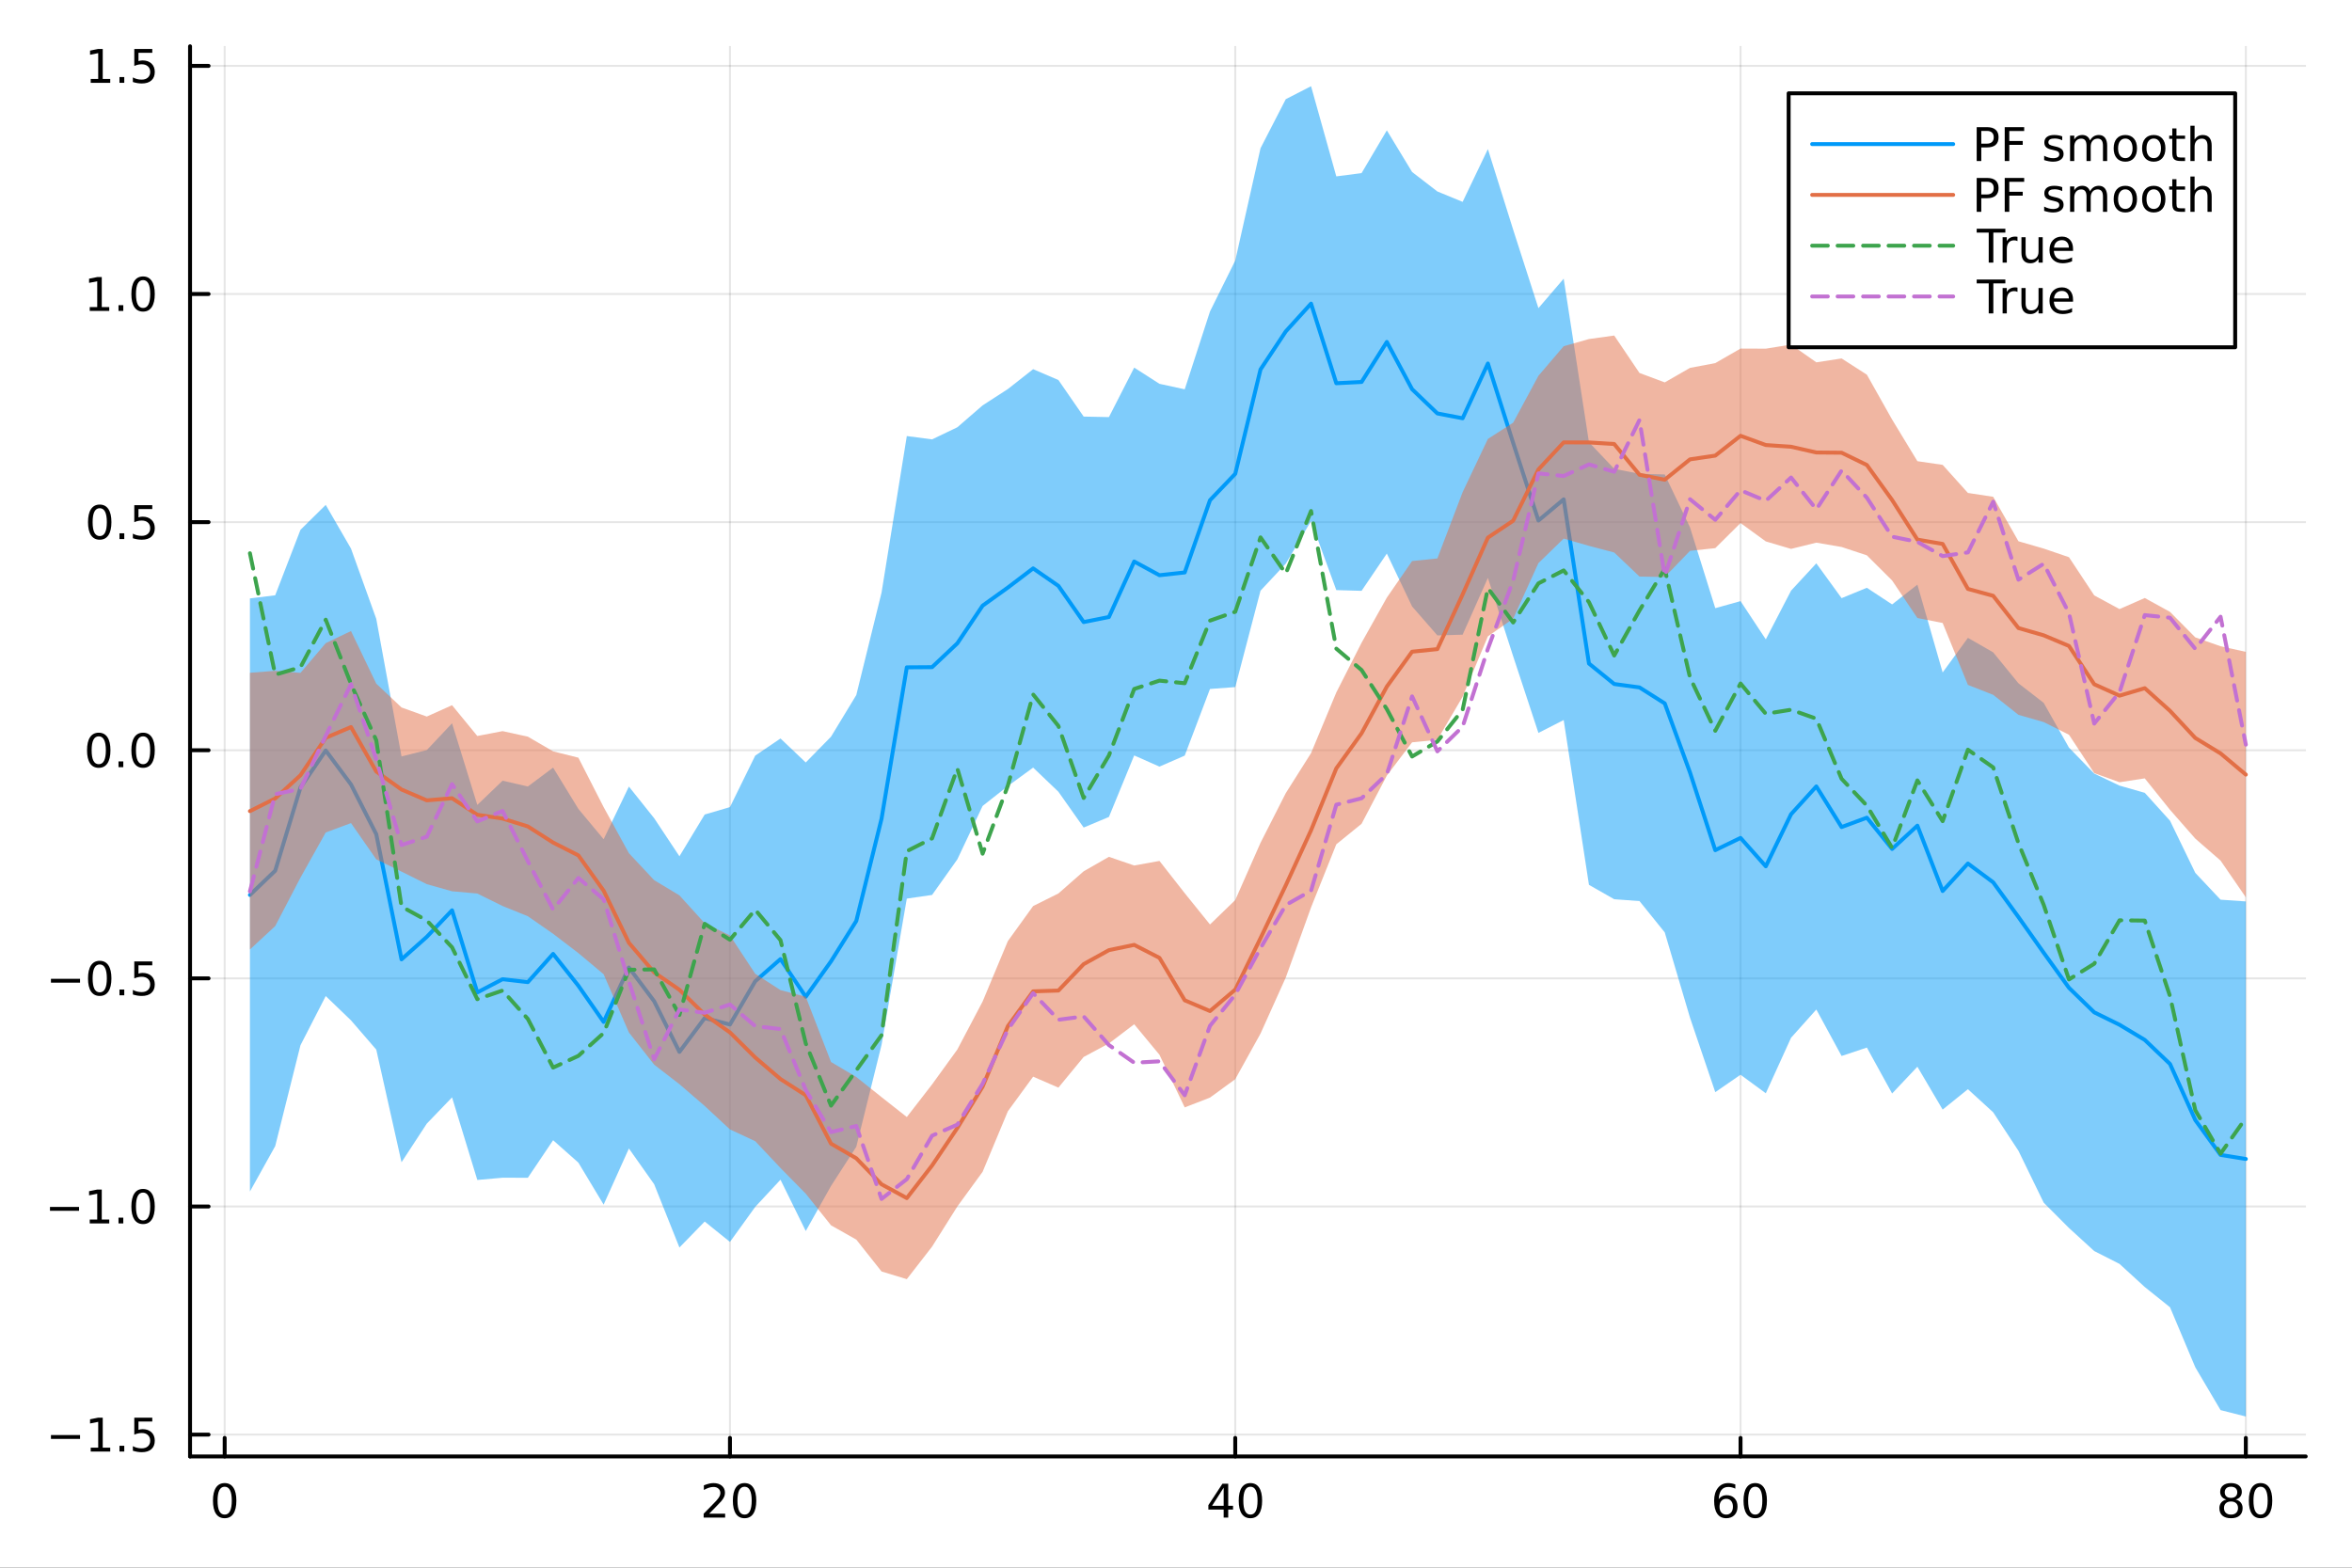 <?xml version="1.0" encoding="utf-8"?>
<svg xmlns="http://www.w3.org/2000/svg" xmlns:xlink="http://www.w3.org/1999/xlink" width="600" height="400" viewBox="0 0 2400 1600">
<rect x="0" y="0" width="2400" height="1600" fill="#333333" stroke="none"/>
<defs>
  <clipPath id="clip980">
    <rect x="0" y="0" width="2400" height="1600"/>
  </clipPath>
</defs>
<path clip-path="url(#clip980)" d="M0 1600 L2400 1600 L2400 0 L0 0  Z" fill="#ffffff" fill-rule="evenodd" fill-opacity="1"/>
<defs>
  <clipPath id="clip981">
    <rect x="480" y="0" width="1681" height="1600"/>
  </clipPath>
</defs>
<path clip-path="url(#clip980)" d="M193.936 1486.45 L2352.76 1486.45 L2352.76 47.244 L193.936 47.244  Z" fill="#ffffff" fill-rule="evenodd" fill-opacity="1"/>
<defs>
  <clipPath id="clip982">
    <rect x="193" y="47" width="2160" height="1440"/>
  </clipPath>
</defs>
<polyline clip-path="url(#clip982)" style="stroke:#000000; stroke-linecap:round; stroke-linejoin:round; stroke-width:2; stroke-opacity:0.1; fill:none" points="229.255,1486.45 229.255,47.244 "/>
<polyline clip-path="url(#clip982)" style="stroke:#000000; stroke-linecap:round; stroke-linejoin:round; stroke-width:2; stroke-opacity:0.1; fill:none" points="744.855,1486.45 744.855,47.244 "/>
<polyline clip-path="url(#clip982)" style="stroke:#000000; stroke-linecap:round; stroke-linejoin:round; stroke-width:2; stroke-opacity:0.1; fill:none" points="1260.46,1486.45 1260.46,47.244 "/>
<polyline clip-path="url(#clip982)" style="stroke:#000000; stroke-linecap:round; stroke-linejoin:round; stroke-width:2; stroke-opacity:0.1; fill:none" points="1776.06,1486.45 1776.06,47.244 "/>
<polyline clip-path="url(#clip982)" style="stroke:#000000; stroke-linecap:round; stroke-linejoin:round; stroke-width:2; stroke-opacity:0.1; fill:none" points="2291.66,1486.45 2291.66,47.244 "/>
<polyline clip-path="url(#clip982)" style="stroke:#000000; stroke-linecap:round; stroke-linejoin:round; stroke-width:2; stroke-opacity:0.1; fill:none" points="193.936,1464.18 2352.76,1464.18 "/>
<polyline clip-path="url(#clip982)" style="stroke:#000000; stroke-linecap:round; stroke-linejoin:round; stroke-width:2; stroke-opacity:0.1; fill:none" points="193.936,1231.35 2352.76,1231.35 "/>
<polyline clip-path="url(#clip982)" style="stroke:#000000; stroke-linecap:round; stroke-linejoin:round; stroke-width:2; stroke-opacity:0.1; fill:none" points="193.936,998.532 2352.76,998.532 "/>
<polyline clip-path="url(#clip982)" style="stroke:#000000; stroke-linecap:round; stroke-linejoin:round; stroke-width:2; stroke-opacity:0.1; fill:none" points="193.936,765.709 2352.76,765.709 "/>
<polyline clip-path="url(#clip982)" style="stroke:#000000; stroke-linecap:round; stroke-linejoin:round; stroke-width:2; stroke-opacity:0.1; fill:none" points="193.936,532.886 2352.76,532.886 "/>
<polyline clip-path="url(#clip982)" style="stroke:#000000; stroke-linecap:round; stroke-linejoin:round; stroke-width:2; stroke-opacity:0.1; fill:none" points="193.936,300.063 2352.76,300.063 "/>
<polyline clip-path="url(#clip982)" style="stroke:#000000; stroke-linecap:round; stroke-linejoin:round; stroke-width:2; stroke-opacity:0.1; fill:none" points="193.936,67.241 2352.76,67.241 "/>
<polyline clip-path="url(#clip980)" style="stroke:#000000; stroke-linecap:round; stroke-linejoin:round; stroke-width:4; stroke-opacity:1; fill:none" points="193.936,1486.45 2352.76,1486.45 "/>
<polyline clip-path="url(#clip980)" style="stroke:#000000; stroke-linecap:round; stroke-linejoin:round; stroke-width:4; stroke-opacity:1; fill:none" points="229.255,1486.45 229.255,1467.55 "/>
<polyline clip-path="url(#clip980)" style="stroke:#000000; stroke-linecap:round; stroke-linejoin:round; stroke-width:4; stroke-opacity:1; fill:none" points="744.855,1486.45 744.855,1467.55 "/>
<polyline clip-path="url(#clip980)" style="stroke:#000000; stroke-linecap:round; stroke-linejoin:round; stroke-width:4; stroke-opacity:1; fill:none" points="1260.46,1486.45 1260.46,1467.55 "/>
<polyline clip-path="url(#clip980)" style="stroke:#000000; stroke-linecap:round; stroke-linejoin:round; stroke-width:4; stroke-opacity:1; fill:none" points="1776.06,1486.45 1776.06,1467.55 "/>
<polyline clip-path="url(#clip980)" style="stroke:#000000; stroke-linecap:round; stroke-linejoin:round; stroke-width:4; stroke-opacity:1; fill:none" points="2291.66,1486.45 2291.66,1467.55 "/>
<path clip-path="url(#clip980)" d="M229.255 1517.37 Q225.644 1517.37 223.815 1520.93 Q222.009 1524.47 222.009 1531.6 Q222.009 1538.71 223.815 1542.27 Q225.644 1545.82 229.255 1545.82 Q232.889 1545.82 234.694 1542.27 Q236.523 1538.71 236.523 1531.6 Q236.523 1524.47 234.694 1520.93 Q232.889 1517.37 229.255 1517.37 M229.255 1513.66 Q235.065 1513.66 238.12 1518.27 Q241.199 1522.85 241.199 1531.6 Q241.199 1540.33 238.12 1544.94 Q235.065 1549.52 229.255 1549.52 Q223.444 1549.52 220.366 1544.94 Q217.31 1540.33 217.31 1531.6 Q217.31 1522.85 220.366 1518.27 Q223.444 1513.66 229.255 1513.66 Z" fill="#000000" fill-rule="nonzero" fill-opacity="1" /><path clip-path="url(#clip980)" d="M723.629 1544.91 L739.948 1544.91 L739.948 1548.85 L718.004 1548.85 L718.004 1544.91 Q720.666 1542.16 725.249 1537.53 Q729.855 1532.88 731.036 1531.53 Q733.281 1529.01 734.161 1527.27 Q735.064 1525.51 735.064 1523.82 Q735.064 1521.07 733.119 1519.33 Q731.198 1517.6 728.096 1517.6 Q725.897 1517.6 723.443 1518.36 Q721.013 1519.13 718.235 1520.68 L718.235 1515.95 Q721.059 1514.82 723.513 1514.24 Q725.967 1513.66 728.004 1513.66 Q733.374 1513.66 736.568 1516.35 Q739.763 1519.03 739.763 1523.52 Q739.763 1525.65 738.953 1527.57 Q738.166 1529.47 736.059 1532.07 Q735.48 1532.74 732.379 1535.95 Q729.277 1539.15 723.629 1544.91 Z" fill="#000000" fill-rule="nonzero" fill-opacity="1" /><path clip-path="url(#clip980)" d="M759.763 1517.37 Q756.152 1517.37 754.323 1520.93 Q752.517 1524.47 752.517 1531.6 Q752.517 1538.71 754.323 1542.27 Q756.152 1545.82 759.763 1545.82 Q763.397 1545.82 765.202 1542.27 Q767.031 1538.71 767.031 1531.6 Q767.031 1524.47 765.202 1520.93 Q763.397 1517.37 759.763 1517.37 M759.763 1513.66 Q765.573 1513.66 768.628 1518.27 Q771.707 1522.85 771.707 1531.6 Q771.707 1540.33 768.628 1544.94 Q765.573 1549.52 759.763 1549.52 Q753.952 1549.52 750.874 1544.94 Q747.818 1540.33 747.818 1531.6 Q747.818 1522.85 750.874 1518.27 Q753.952 1513.66 759.763 1513.66 Z" fill="#000000" fill-rule="nonzero" fill-opacity="1" /><path clip-path="url(#clip980)" d="M1248.63 1518.36 L1236.82 1536.81 L1248.63 1536.81 L1248.63 1518.36 M1247.4 1514.29 L1253.28 1514.29 L1253.28 1536.81 L1258.21 1536.81 L1258.21 1540.7 L1253.28 1540.7 L1253.28 1548.85 L1248.63 1548.85 L1248.63 1540.7 L1233.03 1540.7 L1233.03 1536.19 L1247.4 1514.29 Z" fill="#000000" fill-rule="nonzero" fill-opacity="1" /><path clip-path="url(#clip980)" d="M1275.94 1517.37 Q1272.33 1517.37 1270.5 1520.93 Q1268.7 1524.47 1268.7 1531.6 Q1268.7 1538.71 1270.5 1542.27 Q1272.33 1545.82 1275.94 1545.82 Q1279.58 1545.82 1281.38 1542.27 Q1283.21 1538.71 1283.21 1531.6 Q1283.21 1524.47 1281.38 1520.93 Q1279.58 1517.37 1275.94 1517.37 M1275.94 1513.66 Q1281.75 1513.66 1284.81 1518.27 Q1287.89 1522.85 1287.89 1531.6 Q1287.89 1540.33 1284.81 1544.94 Q1281.75 1549.52 1275.94 1549.52 Q1270.13 1549.52 1267.05 1544.94 Q1264 1540.33 1264 1531.6 Q1264 1522.85 1267.05 1518.27 Q1270.13 1513.66 1275.94 1513.66 Z" fill="#000000" fill-rule="nonzero" fill-opacity="1" /><path clip-path="url(#clip980)" d="M1761.46 1529.7 Q1758.31 1529.7 1756.46 1531.86 Q1754.63 1534.01 1754.63 1537.76 Q1754.63 1541.49 1756.46 1543.66 Q1758.31 1545.82 1761.46 1545.82 Q1764.61 1545.82 1766.44 1543.66 Q1768.29 1541.49 1768.29 1537.76 Q1768.29 1534.01 1766.44 1531.86 Q1764.61 1529.7 1761.46 1529.7 M1770.74 1515.05 L1770.74 1519.31 Q1768.98 1518.48 1767.18 1518.04 Q1765.4 1517.6 1763.64 1517.6 Q1759.01 1517.6 1756.55 1520.72 Q1754.12 1523.85 1753.78 1530.17 Q1755.14 1528.15 1757.2 1527.09 Q1759.26 1526 1761.74 1526 Q1766.95 1526 1769.96 1529.17 Q1772.99 1532.32 1772.99 1537.76 Q1772.99 1543.08 1769.84 1546.3 Q1766.69 1549.52 1761.46 1549.52 Q1755.47 1549.52 1752.3 1544.94 Q1749.12 1540.33 1749.12 1531.6 Q1749.12 1523.41 1753.01 1518.55 Q1756.9 1513.66 1763.45 1513.66 Q1765.21 1513.66 1766.99 1514.01 Q1768.8 1514.36 1770.74 1515.05 Z" fill="#000000" fill-rule="nonzero" fill-opacity="1" /><path clip-path="url(#clip980)" d="M1791.04 1517.37 Q1787.43 1517.37 1785.61 1520.93 Q1783.8 1524.47 1783.8 1531.6 Q1783.8 1538.71 1785.61 1542.27 Q1787.43 1545.82 1791.04 1545.82 Q1794.68 1545.82 1796.48 1542.27 Q1798.31 1538.71 1798.31 1531.6 Q1798.31 1524.47 1796.48 1520.93 Q1794.68 1517.37 1791.04 1517.37 M1791.04 1513.66 Q1796.86 1513.66 1799.91 1518.27 Q1802.99 1522.85 1802.99 1531.6 Q1802.99 1540.33 1799.91 1544.94 Q1796.86 1549.52 1791.04 1549.52 Q1785.23 1549.52 1782.16 1544.94 Q1779.1 1540.33 1779.1 1531.6 Q1779.1 1522.85 1782.16 1518.27 Q1785.23 1513.66 1791.04 1513.66 Z" fill="#000000" fill-rule="nonzero" fill-opacity="1" /><path clip-path="url(#clip980)" d="M2276.53 1532.44 Q2273.2 1532.44 2271.28 1534.22 Q2269.38 1536 2269.38 1539.13 Q2269.38 1542.25 2271.28 1544.03 Q2273.2 1545.82 2276.53 1545.82 Q2279.86 1545.82 2281.78 1544.03 Q2283.71 1542.23 2283.71 1539.13 Q2283.71 1536 2281.78 1534.22 Q2279.89 1532.44 2276.53 1532.44 M2271.85 1530.45 Q2268.84 1529.7 2267.16 1527.64 Q2265.49 1525.58 2265.49 1522.62 Q2265.49 1518.48 2268.43 1516.07 Q2271.39 1513.66 2276.53 1513.66 Q2281.69 1513.66 2284.63 1516.07 Q2287.57 1518.48 2287.57 1522.62 Q2287.57 1525.58 2285.88 1527.64 Q2284.22 1529.7 2281.23 1530.45 Q2284.61 1531.23 2286.48 1533.52 Q2288.38 1535.82 2288.38 1539.13 Q2288.38 1544.15 2285.3 1546.83 Q2282.25 1549.52 2276.53 1549.52 Q2270.81 1549.52 2267.73 1546.83 Q2264.68 1544.15 2264.68 1539.13 Q2264.68 1535.82 2266.58 1533.52 Q2268.47 1531.23 2271.85 1530.45 M2270.14 1523.06 Q2270.14 1525.75 2271.81 1527.25 Q2273.5 1528.76 2276.53 1528.76 Q2279.54 1528.76 2281.23 1527.25 Q2282.94 1525.75 2282.94 1523.06 Q2282.94 1520.38 2281.23 1518.87 Q2279.54 1517.37 2276.53 1517.37 Q2273.5 1517.37 2271.81 1518.87 Q2270.14 1520.38 2270.14 1523.06 Z" fill="#000000" fill-rule="nonzero" fill-opacity="1" /><path clip-path="url(#clip980)" d="M2306.69 1517.37 Q2303.08 1517.37 2301.25 1520.93 Q2299.45 1524.47 2299.45 1531.6 Q2299.45 1538.71 2301.25 1542.27 Q2303.08 1545.82 2306.69 1545.82 Q2310.33 1545.82 2312.13 1542.27 Q2313.96 1538.71 2313.96 1531.6 Q2313.96 1524.47 2312.13 1520.93 Q2310.33 1517.37 2306.69 1517.37 M2306.69 1513.66 Q2312.5 1513.66 2315.56 1518.27 Q2318.64 1522.85 2318.64 1531.6 Q2318.64 1540.33 2315.56 1544.94 Q2312.5 1549.52 2306.69 1549.52 Q2300.88 1549.52 2297.8 1544.94 Q2294.75 1540.33 2294.75 1531.6 Q2294.75 1522.85 2297.8 1518.27 Q2300.88 1513.66 2306.69 1513.66 Z" fill="#000000" fill-rule="nonzero" fill-opacity="1" /><polyline clip-path="url(#clip980)" style="stroke:#000000; stroke-linecap:round; stroke-linejoin:round; stroke-width:4; stroke-opacity:1; fill:none" points="193.936,1486.45 193.936,47.244 "/>
<polyline clip-path="url(#clip980)" style="stroke:#000000; stroke-linecap:round; stroke-linejoin:round; stroke-width:4; stroke-opacity:1; fill:none" points="193.936,1464.18 212.834,1464.18 "/>
<polyline clip-path="url(#clip980)" style="stroke:#000000; stroke-linecap:round; stroke-linejoin:round; stroke-width:4; stroke-opacity:1; fill:none" points="193.936,1231.35 212.834,1231.35 "/>
<polyline clip-path="url(#clip980)" style="stroke:#000000; stroke-linecap:round; stroke-linejoin:round; stroke-width:4; stroke-opacity:1; fill:none" points="193.936,998.532 212.834,998.532 "/>
<polyline clip-path="url(#clip980)" style="stroke:#000000; stroke-linecap:round; stroke-linejoin:round; stroke-width:4; stroke-opacity:1; fill:none" points="193.936,765.709 212.834,765.709 "/>
<polyline clip-path="url(#clip980)" style="stroke:#000000; stroke-linecap:round; stroke-linejoin:round; stroke-width:4; stroke-opacity:1; fill:none" points="193.936,532.886 212.834,532.886 "/>
<polyline clip-path="url(#clip980)" style="stroke:#000000; stroke-linecap:round; stroke-linejoin:round; stroke-width:4; stroke-opacity:1; fill:none" points="193.936,300.063 212.834,300.063 "/>
<polyline clip-path="url(#clip980)" style="stroke:#000000; stroke-linecap:round; stroke-linejoin:round; stroke-width:4; stroke-opacity:1; fill:none" points="193.936,67.241 212.834,67.241 "/>
<path clip-path="url(#clip980)" d="M51.987 1464.63 L81.663 1464.63 L81.663 1468.56 L51.987 1468.56 L51.987 1464.63 Z" fill="#000000" fill-rule="nonzero" fill-opacity="1" /><path clip-path="url(#clip980)" d="M92.566 1477.52 L100.205 1477.52 L100.205 1451.16 L91.895 1452.82 L91.895 1448.56 L100.159 1446.9 L104.834 1446.9 L104.834 1477.52 L112.473 1477.52 L112.473 1481.46 L92.566 1481.46 L92.566 1477.52 Z" fill="#000000" fill-rule="nonzero" fill-opacity="1" /><path clip-path="url(#clip980)" d="M121.918 1475.58 L126.802 1475.58 L126.802 1481.46 L121.918 1481.46 L121.918 1475.58 Z" fill="#000000" fill-rule="nonzero" fill-opacity="1" /><path clip-path="url(#clip980)" d="M137.033 1446.9 L155.39 1446.9 L155.39 1450.83 L141.316 1450.83 L141.316 1459.3 Q142.334 1458.96 143.353 1458.8 Q144.371 1458.61 145.39 1458.61 Q151.177 1458.61 154.556 1461.78 Q157.936 1464.95 157.936 1470.37 Q157.936 1475.95 154.464 1479.05 Q150.992 1482.13 144.672 1482.13 Q142.496 1482.13 140.228 1481.76 Q137.982 1481.39 135.575 1480.65 L135.575 1475.95 Q137.658 1477.08 139.881 1477.64 Q142.103 1478.19 144.58 1478.19 Q148.584 1478.19 150.922 1476.09 Q153.26 1473.98 153.26 1470.37 Q153.26 1466.76 150.922 1464.65 Q148.584 1462.55 144.58 1462.55 Q142.705 1462.55 140.83 1462.96 Q138.978 1463.38 137.033 1464.26 L137.033 1446.9 Z" fill="#000000" fill-rule="nonzero" fill-opacity="1" /><path clip-path="url(#clip980)" d="M50.992 1231.81 L80.668 1231.81 L80.668 1235.74 L50.992 1235.74 L50.992 1231.81 Z" fill="#000000" fill-rule="nonzero" fill-opacity="1" /><path clip-path="url(#clip980)" d="M91.571 1244.7 L99.21 1244.7 L99.21 1218.33 L90.899 1220 L90.899 1215.74 L99.163 1214.07 L103.839 1214.07 L103.839 1244.7 L111.478 1244.7 L111.478 1248.63 L91.571 1248.63 L91.571 1244.7 Z" fill="#000000" fill-rule="nonzero" fill-opacity="1" /><path clip-path="url(#clip980)" d="M120.922 1242.75 L125.807 1242.75 L125.807 1248.63 L120.922 1248.63 L120.922 1242.75 Z" fill="#000000" fill-rule="nonzero" fill-opacity="1" /><path clip-path="url(#clip980)" d="M145.992 1217.15 Q142.381 1217.15 140.552 1220.72 Q138.746 1224.26 138.746 1231.39 Q138.746 1238.5 140.552 1242.06 Q142.381 1245.6 145.992 1245.6 Q149.626 1245.6 151.431 1242.06 Q153.26 1238.5 153.26 1231.39 Q153.26 1224.26 151.431 1220.72 Q149.626 1217.15 145.992 1217.15 M145.992 1213.45 Q151.802 1213.45 154.857 1218.06 Q157.936 1222.64 157.936 1231.39 Q157.936 1240.12 154.857 1244.72 Q151.802 1249.31 145.992 1249.31 Q140.181 1249.31 137.103 1244.72 Q134.047 1240.12 134.047 1231.39 Q134.047 1222.64 137.103 1218.06 Q140.181 1213.45 145.992 1213.45 Z" fill="#000000" fill-rule="nonzero" fill-opacity="1" /><path clip-path="url(#clip980)" d="M51.987 998.983 L81.663 998.983 L81.663 1002.92 L51.987 1002.92 L51.987 998.983 Z" fill="#000000" fill-rule="nonzero" fill-opacity="1" /><path clip-path="url(#clip980)" d="M101.756 984.33 Q98.145 984.33 96.316 987.895 Q94.51 991.437 94.51 998.566 Q94.51 1005.67 96.316 1009.24 Q98.145 1012.78 101.756 1012.78 Q105.39 1012.78 107.196 1009.24 Q109.024 1005.67 109.024 998.566 Q109.024 991.437 107.196 987.895 Q105.39 984.33 101.756 984.33 M101.756 980.627 Q107.566 980.627 110.621 985.233 Q113.7 989.817 113.7 998.566 Q113.7 1007.29 110.621 1011.9 Q107.566 1016.48 101.756 1016.48 Q95.946 1016.48 92.867 1011.9 Q89.811 1007.29 89.811 998.566 Q89.811 989.817 92.867 985.233 Q95.946 980.627 101.756 980.627 Z" fill="#000000" fill-rule="nonzero" fill-opacity="1" /><path clip-path="url(#clip980)" d="M121.918 1009.93 L126.802 1009.93 L126.802 1015.81 L121.918 1015.81 L121.918 1009.93 Z" fill="#000000" fill-rule="nonzero" fill-opacity="1" /><path clip-path="url(#clip980)" d="M137.033 981.252 L155.39 981.252 L155.39 985.187 L141.316 985.187 L141.316 993.659 Q142.334 993.312 143.353 993.15 Q144.371 992.965 145.39 992.965 Q151.177 992.965 154.556 996.136 Q157.936 999.307 157.936 1004.72 Q157.936 1010.3 154.464 1013.4 Q150.992 1016.48 144.672 1016.48 Q142.496 1016.48 140.228 1016.11 Q137.982 1015.74 135.575 1015 L135.575 1010.3 Q137.658 1011.44 139.881 1011.99 Q142.103 1012.55 144.58 1012.55 Q148.584 1012.55 150.922 1010.44 Q153.26 1008.33 153.26 1004.72 Q153.26 1001.11 150.922 999.006 Q148.584 996.9 144.58 996.9 Q142.705 996.9 140.83 997.316 Q138.978 997.733 137.033 998.613 L137.033 981.252 Z" fill="#000000" fill-rule="nonzero" fill-opacity="1" /><path clip-path="url(#clip980)" d="M100.76 751.508 Q97.149 751.508 95.321 755.072 Q93.515 758.614 93.515 765.744 Q93.515 772.85 95.321 776.415 Q97.149 779.957 100.76 779.957 Q104.395 779.957 106.2 776.415 Q108.029 772.85 108.029 765.744 Q108.029 758.614 106.2 755.072 Q104.395 751.508 100.76 751.508 M100.76 747.804 Q106.571 747.804 109.626 752.41 Q112.705 756.994 112.705 765.744 Q112.705 774.471 109.626 779.077 Q106.571 783.66 100.76 783.66 Q94.95 783.66 91.871 779.077 Q88.816 774.471 88.816 765.744 Q88.816 756.994 91.871 752.41 Q94.95 747.804 100.76 747.804 Z" fill="#000000" fill-rule="nonzero" fill-opacity="1" /><path clip-path="url(#clip980)" d="M120.922 777.109 L125.807 777.109 L125.807 782.989 L120.922 782.989 L120.922 777.109 Z" fill="#000000" fill-rule="nonzero" fill-opacity="1" /><path clip-path="url(#clip980)" d="M145.992 751.508 Q142.381 751.508 140.552 755.072 Q138.746 758.614 138.746 765.744 Q138.746 772.85 140.552 776.415 Q142.381 779.957 145.992 779.957 Q149.626 779.957 151.431 776.415 Q153.26 772.85 153.26 765.744 Q153.26 758.614 151.431 755.072 Q149.626 751.508 145.992 751.508 M145.992 747.804 Q151.802 747.804 154.857 752.41 Q157.936 756.994 157.936 765.744 Q157.936 774.471 154.857 779.077 Q151.802 783.66 145.992 783.66 Q140.181 783.66 137.103 779.077 Q134.047 774.471 134.047 765.744 Q134.047 756.994 137.103 752.41 Q140.181 747.804 145.992 747.804 Z" fill="#000000" fill-rule="nonzero" fill-opacity="1" /><path clip-path="url(#clip980)" d="M101.756 518.685 Q98.145 518.685 96.316 522.25 Q94.51 525.791 94.51 532.921 Q94.51 540.027 96.316 543.592 Q98.145 547.134 101.756 547.134 Q105.39 547.134 107.196 543.592 Q109.024 540.027 109.024 532.921 Q109.024 525.791 107.196 522.25 Q105.39 518.685 101.756 518.685 M101.756 514.981 Q107.566 514.981 110.621 519.588 Q113.7 524.171 113.7 532.921 Q113.7 541.648 110.621 546.254 Q107.566 550.838 101.756 550.838 Q95.946 550.838 92.867 546.254 Q89.811 541.648 89.811 532.921 Q89.811 524.171 92.867 519.588 Q95.946 514.981 101.756 514.981 Z" fill="#000000" fill-rule="nonzero" fill-opacity="1" /><path clip-path="url(#clip980)" d="M121.918 544.287 L126.802 544.287 L126.802 550.166 L121.918 550.166 L121.918 544.287 Z" fill="#000000" fill-rule="nonzero" fill-opacity="1" /><path clip-path="url(#clip980)" d="M137.033 515.606 L155.39 515.606 L155.39 519.541 L141.316 519.541 L141.316 528.014 Q142.334 527.666 143.353 527.504 Q144.371 527.319 145.39 527.319 Q151.177 527.319 154.556 530.49 Q157.936 533.662 157.936 539.078 Q157.936 544.657 154.464 547.759 Q150.992 550.838 144.672 550.838 Q142.496 550.838 140.228 550.467 Q137.982 550.097 135.575 549.356 L135.575 544.657 Q137.658 545.791 139.881 546.347 Q142.103 546.902 144.58 546.902 Q148.584 546.902 150.922 544.796 Q153.26 542.689 153.26 539.078 Q153.26 535.467 150.922 533.361 Q148.584 531.254 144.58 531.254 Q142.705 531.254 140.83 531.671 Q138.978 532.088 137.033 532.967 L137.033 515.606 Z" fill="#000000" fill-rule="nonzero" fill-opacity="1" /><path clip-path="url(#clip980)" d="M91.571 313.408 L99.21 313.408 L99.21 287.043 L90.899 288.709 L90.899 284.45 L99.163 282.783 L103.839 282.783 L103.839 313.408 L111.478 313.408 L111.478 317.343 L91.571 317.343 L91.571 313.408 Z" fill="#000000" fill-rule="nonzero" fill-opacity="1" /><path clip-path="url(#clip980)" d="M120.922 311.464 L125.807 311.464 L125.807 317.343 L120.922 317.343 L120.922 311.464 Z" fill="#000000" fill-rule="nonzero" fill-opacity="1" /><path clip-path="url(#clip980)" d="M145.992 285.862 Q142.381 285.862 140.552 289.427 Q138.746 292.969 138.746 300.098 Q138.746 307.205 140.552 310.769 Q142.381 314.311 145.992 314.311 Q149.626 314.311 151.431 310.769 Q153.26 307.205 153.26 300.098 Q153.26 292.969 151.431 289.427 Q149.626 285.862 145.992 285.862 M145.992 282.159 Q151.802 282.159 154.857 286.765 Q157.936 291.348 157.936 300.098 Q157.936 308.825 154.857 313.431 Q151.802 318.015 145.992 318.015 Q140.181 318.015 137.103 313.431 Q134.047 308.825 134.047 300.098 Q134.047 291.348 137.103 286.765 Q140.181 282.159 145.992 282.159 Z" fill="#000000" fill-rule="nonzero" fill-opacity="1" /><path clip-path="url(#clip980)" d="M92.566 80.586 L100.205 80.586 L100.205 54.22 L91.895 55.887 L91.895 51.627 L100.159 49.961 L104.834 49.961 L104.834 80.586 L112.473 80.586 L112.473 84.521 L92.566 84.521 L92.566 80.586 Z" fill="#000000" fill-rule="nonzero" fill-opacity="1" /><path clip-path="url(#clip980)" d="M121.918 78.641 L126.802 78.641 L126.802 84.521 L121.918 84.521 L121.918 78.641 Z" fill="#000000" fill-rule="nonzero" fill-opacity="1" /><path clip-path="url(#clip980)" d="M137.033 49.961 L155.39 49.961 L155.39 53.896 L141.316 53.896 L141.316 62.368 Q142.334 62.021 143.353 61.859 Q144.371 61.674 145.39 61.674 Q151.177 61.674 154.556 64.845 Q157.936 68.016 157.936 73.433 Q157.936 79.011 154.464 82.113 Q150.992 85.192 144.672 85.192 Q142.496 85.192 140.228 84.822 Q137.982 84.451 135.575 83.711 L135.575 79.011 Q137.658 80.146 139.881 80.701 Q142.103 81.257 144.58 81.257 Q148.584 81.257 150.922 79.15 Q153.26 77.044 153.26 73.433 Q153.26 69.822 150.922 67.715 Q148.584 65.609 144.58 65.609 Q142.705 65.609 140.83 66.025 Q138.978 66.442 137.033 67.322 L137.033 49.961 Z" fill="#000000" fill-rule="nonzero" fill-opacity="1" /><path clip-path="url(#clip982)" d="M255.035 1216.07 L280.815 1169.75 L306.595 1066.8 L332.375 1016.59 L358.155 1041.39 L383.935 1071.22 L409.715 1186.22 L435.495 1146.79 L461.275 1119.98 L487.055 1204.28 L512.835 1201.99 L538.615 1202.04 L564.395 1163.71 L590.175 1186.59 L615.955 1229.46 L641.735 1172.16 L667.515 1208.65 L693.295 1273.21 L719.075 1246.71 L744.855 1267.52 L770.635 1231.76 L796.415 1204.04 L822.195 1256.4 L847.975 1210.44 L873.755 1170.48 L899.535 1066.42 L925.316 917.123 L951.096 913.38 L976.876 877.081 L1002.66 822.57 L1028.44 802.257 L1054.22 783.417 L1080 808.061 L1105.78 844.601 L1131.56 833.779 L1157.34 770.998 L1183.12 782.422 L1208.9 771.18 L1234.68 703.168 L1260.46 701.245 L1286.24 602.874 L1312.02 575.266 L1337.8 531.765 L1363.58 602.264 L1389.36 603.008 L1415.14 564.97 L1440.92 618.965 L1466.7 648.508 L1492.48 647.767 L1518.26 589.823 L1544.04 669.783 L1569.82 748.023 L1595.6 734.872 L1621.38 903.089 L1647.16 917.764 L1672.94 919.651 L1698.72 951.599 L1724.5 1038.66 L1750.28 1114.66 L1776.06 1096.88 L1801.84 1115.81 L1827.62 1059.14 L1853.4 1030.32 L1879.18 1077.74 L1904.96 1069.15 L1930.74 1116.03 L1956.52 1088.7 L1982.3 1132.45 L2008.08 1111.65 L2033.86 1135.24 L2059.64 1174.5 L2085.42 1227.46 L2111.2 1253.3 L2136.98 1276.85 L2162.76 1289.94 L2188.54 1313.54 L2214.32 1334.22 L2240.1 1395.46 L2265.88 1439.17 L2291.66 1445.72 L2291.66 920.013 L2265.88 918.227 L2240.1 890.855 L2214.32 837.652 L2188.54 809.169 L2162.76 801.799 L2136.98 789.546 L2111.2 763.04 L2085.42 717.364 L2059.64 697.373 L2033.86 665.781 L2008.08 650.996 L1982.3 686.319 L1956.52 596.659 L1930.74 616.879 L1904.96 599.904 L1879.18 610.481 L1853.4 574.953 L1827.62 602.82 L1801.84 652.533 L1776.06 613.508 L1750.28 620.715 L1724.5 538.24 L1698.72 484.215 L1672.94 483.558 L1647.16 478.466 L1621.38 451.311 L1595.6 284.433 L1569.82 314.495 L1544.04 234.395 L1518.26 152.158 L1492.48 206.016 L1466.7 195.413 L1440.92 175.543 L1415.14 133.043 L1389.36 176.677 L1363.58 180.015 L1337.8 87.976 L1312.02 101.22 L1286.24 151.298 L1260.46 265.932 L1234.68 317.91 L1208.9 397.336 L1183.12 391.726 L1157.34 375.189 L1131.56 425.698 L1105.78 425.169 L1080 387.852 L1054.22 376.786 L1028.44 397.058 L1002.66 413.735 L976.876 436.08 L951.096 448.438 L925.316 445.051 L899.535 604.833 L873.755 709.394 L847.975 751.874 L822.195 778.194 L796.415 753.693 L770.635 771.195 L744.855 823.744 L719.075 831.308 L693.295 873.929 L667.515 835.082 L641.735 802.787 L615.955 856.501 L590.175 825.542 L564.395 783.411 L538.615 802.701 L512.835 796.778 L487.055 821.502 L461.275 738.189 L435.495 765.55 L409.715 772.035 L383.935 631.58 L358.155 559.881 L332.375 515.305 L306.595 540.756 L280.815 607.565 L255.035 610.748  Z" fill="#009af9" fill-rule="evenodd" fill-opacity="0.5"/>
<polyline clip-path="url(#clip982)" style="stroke:#009af9; stroke-linecap:round; stroke-linejoin:round; stroke-width:4; stroke-opacity:1; fill:none" points="255.035,913.409 280.815,888.657 306.595,803.78 332.375,765.949 358.155,800.634 383.935,851.398 409.715,979.127 435.495,956.172 461.275,929.086 487.055,1012.89 512.835,999.385 538.615,1002.37 564.395,973.56 590.175,1006.06 615.955,1042.98 641.735,987.475 667.515,1021.87 693.295,1073.57 719.075,1039.01 744.855,1045.63 770.635,1001.48 796.415,978.869 822.195,1017.3 847.975,981.158 873.755,939.938 899.535,835.624 925.316,681.087 951.096,680.909 976.876,656.581 1002.66,618.152 1028.44,599.658 1054.22,580.102 1080,597.957 1105.78,634.885 1131.56,629.738 1157.34,573.093 1183.12,587.074 1208.9,584.258 1234.68,510.539 1260.46,483.588 1286.24,377.086 1312.02,338.243 1337.8,309.871 1363.58,391.14 1389.36,389.842 1415.14,349.006 1440.92,397.254 1466.7,421.96 1492.48,426.892 1518.26,370.99 1544.04,452.089 1569.82,531.259 1595.6,509.653 1621.38,677.2 1647.16,698.115 1672.94,701.604 1698.72,717.907 1724.5,788.449 1750.28,867.685 1776.06,855.196 1801.84,884.172 1827.62,830.979 1853.4,802.636 1879.18,844.108 1904.96,834.528 1930.74,866.454 1956.52,842.678 1982.3,909.383 2008.08,881.325 2033.86,900.512 2059.64,935.939 2085.42,972.413 2111.2,1008.17 2136.98,1033.2 2162.76,1045.87 2188.54,1061.36 2214.32,1085.94 2240.1,1143.16 2265.88,1178.7 2291.66,1182.86 "/>
<path clip-path="url(#clip982)" d="M255.035 969.051 L280.815 945.181 L306.595 895.733 L332.375 849.624 L358.155 840.06 L383.935 877.03 L409.715 889.571 L435.495 902.387 L461.275 909.647 L487.055 911.946 L512.835 924.683 L538.615 935.101 L564.395 953.02 L590.175 972.737 L615.955 994.327 L641.735 1053.72 L667.515 1086.61 L693.295 1106.53 L719.075 1128.76 L744.855 1152.71 L770.635 1164.7 L796.415 1192.06 L822.195 1218.29 L847.975 1250.58 L873.755 1265.15 L899.535 1297.68 L925.316 1305.52 L951.096 1272.32 L976.876 1231.37 L1002.66 1195.96 L1028.44 1134.15 L1054.22 1098.87 L1080 1110.05 L1105.78 1078.74 L1131.56 1064.96 L1157.34 1045.37 L1183.12 1076.51 L1208.9 1130.23 L1234.68 1120.22 L1260.46 1101.42 L1286.24 1054.9 L1312.02 997.659 L1337.8 926.149 L1363.58 861.705 L1389.36 840.771 L1415.14 791.548 L1440.92 757.622 L1466.7 755.07 L1492.48 711.075 L1518.26 649.447 L1544.04 631.469 L1569.82 574.736 L1595.6 549.682 L1621.38 557.093 L1647.16 563.894 L1672.94 588.427 L1698.72 588.918 L1724.5 562.19 L1750.28 559.442 L1776.06 533.828 L1801.84 552.572 L1827.62 560.206 L1853.4 553.842 L1879.18 558.25 L1904.96 566.786 L1930.74 592.447 L1956.52 630.767 L1982.3 635.82 L2008.08 699.019 L2033.86 709.153 L2059.64 729.561 L2085.42 736.966 L2111.2 749.885 L2136.98 789.069 L2162.76 798.359 L2188.54 794.417 L2214.32 826.534 L2240.1 855.908 L2265.88 878.329 L2291.66 915.84 L2291.66 665.295 L2265.88 659.562 L2240.1 650.506 L2214.32 624.51 L2188.54 610.321 L2162.76 621.636 L2136.98 607.67 L2111.2 568.693 L2085.42 559.88 L2059.64 552.411 L2033.86 507.04 L2008.08 503.108 L1982.3 474.449 L1956.52 470.687 L1930.74 428.213 L1904.96 382.393 L1879.18 365.833 L1853.4 369.8 L1827.62 351.69 L1801.84 355.84 L1776.06 355.74 L1750.28 370.586 L1724.5 375.459 L1698.72 390.278 L1672.94 380.647 L1647.16 342.449 L1621.38 346.032 L1595.6 353.352 L1569.82 383.542 L1544.04 431.403 L1518.26 447.965 L1492.48 502.292 L1466.7 569.934 L1440.92 572.619 L1415.14 609.937 L1389.36 655.995 L1363.58 706.719 L1337.8 768.644 L1312.02 809.479 L1286.24 860.192 L1260.46 918.597 L1234.68 943.539 L1208.9 911.58 L1183.12 878.665 L1157.34 883.346 L1131.56 874.482 L1105.78 889.249 L1080 911.888 L1054.22 924.725 L1028.44 960.45 L1002.66 1022.16 L976.876 1071.13 L951.096 1106.75 L925.316 1140.05 L899.535 1119.75 L873.755 1099.15 L847.975 1083.88 L822.195 1017.32 L796.415 1010.52 L770.635 993.876 L744.855 954.717 L719.075 942.225 L693.295 913.827 L667.515 898.303 L641.735 870.755 L615.955 823.744 L590.175 773.295 L564.395 766.852 L538.615 751.829 L512.835 746.201 L487.055 751.159 L461.275 719.739 L435.495 731.32 L409.715 722.041 L383.935 697.726 L358.155 644.05 L332.375 656.401 L306.595 686.755 L280.815 684.639 L255.035 686.649  Z" fill="#e26f46" fill-rule="evenodd" fill-opacity="0.5"/>
<polyline clip-path="url(#clip982)" style="stroke:#e26f46; stroke-linecap:round; stroke-linejoin:round; stroke-width:4; stroke-opacity:1; fill:none" points="255.035,827.85 280.815,814.91 306.595,791.244 332.375,753.012 358.155,742.055 383.935,787.378 409.715,805.806 435.495,816.854 461.275,814.693 487.055,831.552 512.835,835.442 538.615,843.465 564.395,859.936 590.175,873.016 615.955,909.035 641.735,962.238 667.515,992.457 693.295,1010.18 719.075,1035.49 744.855,1053.71 770.635,1079.29 796.415,1101.29 822.195,1117.81 847.975,1167.23 873.755,1182.15 899.535,1208.72 925.316,1222.79 951.096,1189.54 976.876,1151.25 1002.66,1109.06 1028.44,1047.3 1054.22,1011.8 1080,1010.97 1105.78,983.995 1131.56,969.722 1157.34,964.356 1183.12,977.588 1208.9,1020.91 1234.68,1031.88 1260.46,1010.01 1286.24,957.546 1312.02,903.569 1337.8,847.397 1363.58,784.212 1389.36,748.383 1415.14,700.742 1440.92,665.12 1466.7,662.502 1492.48,606.684 1518.26,548.706 1544.04,531.436 1569.82,479.139 1595.6,451.517 1621.38,451.562 1647.16,453.172 1672.94,484.537 1698.72,489.598 1724.5,468.825 1750.28,465.014 1776.06,444.784 1801.84,454.206 1827.62,455.948 1853.4,461.821 1879.18,462.042 1904.96,474.589 1930.74,510.33 1956.52,550.727 1982.3,555.134 2008.08,601.063 2033.86,608.096 2059.64,640.986 2085.42,648.423 2111.2,659.289 2136.98,698.369 2162.76,709.997 2188.54,702.369 2214.32,725.522 2240.1,753.207 2265.88,768.945 2291.66,790.567 "/>
<polyline clip-path="url(#clip982)" style="stroke:#3da44d; stroke-linecap:round; stroke-linejoin:round; stroke-width:4; stroke-opacity:1; fill:none" stroke-dasharray="16, 10" points="255.035,564.649 280.815,688.622 306.595,680.963 332.375,632.455 358.155,698.044 383.935,755.522 409.715,925.254 435.495,939.441 461.275,966.821 487.055,1019.8 512.835,1010.94 538.615,1039.95 564.395,1089.61 590.175,1077.62 615.955,1054.35 641.735,989.764 667.515,989.376 693.295,1035.85 719.075,942.827 744.855,959.113 770.635,928.472 796.415,959.512 822.195,1064.86 847.975,1128.42 873.755,1092.35 899.535,1056.52 925.316,868.75 951.096,855.688 976.876,784.372 1002.66,871.281 1028.44,801.784 1054.22,708.77 1080,740.903 1105.78,814.431 1131.56,771.035 1157.34,703.166 1183.12,694.669 1208.9,697.304 1234.68,633.416 1260.46,624.387 1286.24,548.464 1312.02,585.341 1337.8,521.55 1363.58,662.009 1389.36,683.845 1415.14,723.766 1440.92,772.094 1466.7,756.794 1492.48,724.503 1518.26,600.237 1544.04,635.306 1569.82,595.408 1595.6,582.18 1621.38,614.521 1647.16,669.034 1672.94,623.038 1698.72,580.554 1724.5,691.476 1750.28,745.854 1776.06,697.595 1801.84,728.528 1827.62,724.363 1853.4,733.509 1879.18,794.849 1904.96,822.259 1930.74,865.402 1956.52,796.496 1982.3,838.1 2008.08,765.143 2033.86,783.217 2059.64,860.576 2085.42,923.547 2111.2,999.618 2136.98,983.618 2162.76,939.283 2188.54,939.567 2214.32,1016.75 2240.1,1133.1 2265.88,1177.41 2291.66,1141.07 "/>
<polyline clip-path="url(#clip982)" style="stroke:#c271d2; stroke-linecap:round; stroke-linejoin:round; stroke-width:4; stroke-opacity:1; fill:none" stroke-dasharray="16, 10" points="255.035,909.75 280.815,810.596 306.595,805.103 332.375,751.062 358.155,698.289 383.935,775.079 409.715,862.472 435.495,853.949 461.275,800.27 487.055,838.351 512.835,827.68 538.615,878.912 564.395,928.213 590.175,896.1 615.955,917.819 641.735,1001.68 667.515,1081.12 693.295,1030.33 719.075,1033.64 744.855,1025.19 770.635,1047.3 796.415,1050.25 822.195,1112.45 847.975,1155.44 873.755,1149.2 899.535,1223.67 925.316,1203.45 951.096,1159.09 976.876,1147.83 1002.66,1106.09 1028.44,1050.77 1054.22,1013.65 1080,1040.77 1105.78,1037.35 1131.56,1066.59 1157.34,1084.63 1183.12,1083.2 1208.9,1117.85 1234.68,1046.97 1260.46,1015.11 1286.24,967.641 1312.02,923.69 1337.8,909.131 1363.58,821.296 1389.36,814.738 1415.14,790.093 1440.92,710.736 1466.7,766.819 1492.48,741.64 1518.26,662.154 1544.04,592.533 1569.82,483.155 1595.6,485.791 1621.38,473.976 1647.16,481.466 1672.94,428.636 1698.72,587.783 1724.5,509.5 1750.28,530.534 1776.06,500.343 1801.84,511.168 1827.62,487.344 1853.4,519.868 1879.18,480.249 1904.96,507.949 1930.74,547.738 1956.52,553.026 1982.3,567.567 2008.08,563.788 2033.86,512.086 2059.64,591.617 2085.42,575.345 2111.2,625.795 2136.98,738.502 2162.76,706.417 2188.54,627.786 2214.32,630.481 2240.1,662.246 2265.88,629.414 2291.66,759.988 "/>
<path clip-path="url(#clip980)" d="M1825.15 354.418 L2280.8 354.418 L2280.8 95.218 L1825.15 95.218  Z" fill="#ffffff" fill-rule="evenodd" fill-opacity="1"/>
<polyline clip-path="url(#clip980)" style="stroke:#000000; stroke-linecap:round; stroke-linejoin:round; stroke-width:4; stroke-opacity:1; fill:none" points="1825.15,354.418 2280.8,354.418 2280.8,95.218 1825.15,95.218 1825.15,354.418 "/>
<polyline clip-path="url(#clip980)" style="stroke:#009af9; stroke-linecap:round; stroke-linejoin:round; stroke-width:4; stroke-opacity:1; fill:none" points="1849.13,147.058 1993.05,147.058 "/>
<path clip-path="url(#clip980)" d="M2021.72 133.62 L2021.72 146.606 L2027.6 146.606 Q2030.86 146.606 2032.64 144.916 Q2034.43 143.227 2034.43 140.102 Q2034.43 137 2032.64 135.31 Q2030.86 133.62 2027.6 133.62 L2021.72 133.62 M2017.04 129.778 L2027.6 129.778 Q2033.41 129.778 2036.37 132.416 Q2039.36 135.032 2039.36 140.102 Q2039.36 145.217 2036.37 147.833 Q2033.41 150.449 2027.6 150.449 L2021.72 150.449 L2021.72 164.338 L2017.04 164.338 L2017.04 129.778 Z" fill="#000000" fill-rule="nonzero" fill-opacity="1" /><path clip-path="url(#clip980)" d="M2045.63 129.778 L2065.49 129.778 L2065.49 133.713 L2050.3 133.713 L2050.3 143.898 L2064.01 143.898 L2064.01 147.833 L2050.3 147.833 L2050.3 164.338 L2045.63 164.338 L2045.63 129.778 Z" fill="#000000" fill-rule="nonzero" fill-opacity="1" /><path clip-path="url(#clip980)" d="M2104.31 139.176 L2104.31 143.203 Q2102.5 142.277 2100.56 141.815 Q2098.61 141.352 2096.53 141.352 Q2093.36 141.352 2091.76 142.324 Q2090.19 143.296 2090.19 145.24 Q2090.19 146.722 2091.32 147.578 Q2092.46 148.412 2095.88 149.176 L2097.34 149.5 Q2101.88 150.472 2103.78 152.254 Q2105.7 154.014 2105.7 157.185 Q2105.7 160.796 2102.83 162.902 Q2099.98 165.009 2094.98 165.009 Q2092.9 165.009 2090.63 164.592 Q2088.38 164.199 2085.88 163.388 L2085.88 158.99 Q2088.24 160.217 2090.54 160.842 Q2092.83 161.444 2095.07 161.444 Q2098.08 161.444 2099.7 160.426 Q2101.32 159.384 2101.32 157.509 Q2101.32 155.773 2100.14 154.847 Q2098.99 153.921 2095.03 153.064 L2093.55 152.717 Q2089.59 151.884 2087.83 150.171 Q2086.07 148.435 2086.07 145.426 Q2086.07 141.768 2088.66 139.778 Q2091.25 137.787 2096.02 137.787 Q2098.38 137.787 2100.47 138.134 Q2102.55 138.481 2104.31 139.176 Z" fill="#000000" fill-rule="nonzero" fill-opacity="1" /><path clip-path="url(#clip980)" d="M2132.67 143.389 Q2134.26 140.518 2136.48 139.153 Q2138.71 137.787 2141.72 137.787 Q2145.77 137.787 2147.97 140.634 Q2150.17 143.458 2150.17 148.689 L2150.17 164.338 L2145.88 164.338 L2145.88 148.828 Q2145.88 145.102 2144.56 143.296 Q2143.24 141.49 2140.54 141.49 Q2137.23 141.49 2135.3 143.69 Q2133.38 145.889 2133.38 149.685 L2133.38 164.338 L2129.1 164.338 L2129.1 148.828 Q2129.1 145.078 2127.78 143.296 Q2126.46 141.49 2123.71 141.49 Q2120.44 141.49 2118.52 143.713 Q2116.6 145.912 2116.6 149.685 L2116.6 164.338 L2112.32 164.338 L2112.32 138.412 L2116.6 138.412 L2116.6 142.44 Q2118.06 140.055 2120.1 138.921 Q2122.13 137.787 2124.93 137.787 Q2127.76 137.787 2129.73 139.222 Q2131.72 140.657 2132.67 143.389 Z" fill="#000000" fill-rule="nonzero" fill-opacity="1" /><path clip-path="url(#clip980)" d="M2168.71 141.398 Q2165.28 141.398 2163.29 144.083 Q2161.3 146.745 2161.3 151.398 Q2161.3 156.051 2163.27 158.736 Q2165.26 161.398 2168.71 161.398 Q2172.11 161.398 2174.1 158.713 Q2176.09 156.027 2176.09 151.398 Q2176.09 146.791 2174.1 144.106 Q2172.11 141.398 2168.71 141.398 M2168.71 137.787 Q2174.26 137.787 2177.43 141.398 Q2180.61 145.009 2180.61 151.398 Q2180.61 157.764 2177.43 161.398 Q2174.26 165.009 2168.71 165.009 Q2163.13 165.009 2159.96 161.398 Q2156.81 157.764 2156.81 151.398 Q2156.81 145.009 2159.96 141.398 Q2163.13 137.787 2168.71 137.787 Z" fill="#000000" fill-rule="nonzero" fill-opacity="1" /><path clip-path="url(#clip980)" d="M2197.71 141.398 Q2194.29 141.398 2192.29 144.083 Q2190.3 146.745 2190.3 151.398 Q2190.3 156.051 2192.27 158.736 Q2194.26 161.398 2197.71 161.398 Q2201.11 161.398 2203.1 158.713 Q2205.1 156.027 2205.1 151.398 Q2205.1 146.791 2203.1 144.106 Q2201.11 141.398 2197.71 141.398 M2197.71 137.787 Q2203.27 137.787 2206.44 141.398 Q2209.61 145.009 2209.61 151.398 Q2209.61 157.764 2206.44 161.398 Q2203.27 165.009 2197.71 165.009 Q2192.13 165.009 2188.96 161.398 Q2185.81 157.764 2185.81 151.398 Q2185.81 145.009 2188.96 141.398 Q2192.13 137.787 2197.71 137.787 Z" fill="#000000" fill-rule="nonzero" fill-opacity="1" /><path clip-path="url(#clip980)" d="M2220.88 131.051 L2220.88 138.412 L2229.66 138.412 L2229.66 141.722 L2220.88 141.722 L2220.88 155.796 Q2220.88 158.967 2221.74 159.87 Q2222.62 160.773 2225.28 160.773 L2229.66 160.773 L2229.66 164.338 L2225.28 164.338 Q2220.35 164.338 2218.48 162.509 Q2216.6 160.657 2216.6 155.796 L2216.6 141.722 L2213.48 141.722 L2213.48 138.412 L2216.6 138.412 L2216.6 131.051 L2220.88 131.051 Z" fill="#000000" fill-rule="nonzero" fill-opacity="1" /><path clip-path="url(#clip980)" d="M2256.81 148.689 L2256.81 164.338 L2252.55 164.338 L2252.55 148.828 Q2252.55 145.148 2251.11 143.319 Q2249.68 141.49 2246.81 141.49 Q2243.36 141.49 2241.37 143.69 Q2239.38 145.889 2239.38 149.685 L2239.38 164.338 L2235.1 164.338 L2235.1 128.319 L2239.38 128.319 L2239.38 142.44 Q2240.91 140.102 2242.97 138.944 Q2245.05 137.787 2247.76 137.787 Q2252.23 137.787 2254.52 140.565 Q2256.81 143.319 2256.81 148.689 Z" fill="#000000" fill-rule="nonzero" fill-opacity="1" /><polyline clip-path="url(#clip980)" style="stroke:#e26f46; stroke-linecap:round; stroke-linejoin:round; stroke-width:4; stroke-opacity:1; fill:none" points="1849.13,198.898 1993.05,198.898 "/>
<path clip-path="url(#clip980)" d="M2021.72 185.46 L2021.72 198.446 L2027.6 198.446 Q2030.86 198.446 2032.64 196.756 Q2034.43 195.067 2034.43 191.942 Q2034.43 188.84 2032.64 187.15 Q2030.86 185.46 2027.6 185.46 L2021.72 185.46 M2017.04 181.618 L2027.6 181.618 Q2033.41 181.618 2036.37 184.256 Q2039.36 186.872 2039.36 191.942 Q2039.36 197.057 2036.37 199.673 Q2033.41 202.289 2027.6 202.289 L2021.72 202.289 L2021.72 216.178 L2017.04 216.178 L2017.04 181.618 Z" fill="#000000" fill-rule="nonzero" fill-opacity="1" /><path clip-path="url(#clip980)" d="M2045.63 181.618 L2065.49 181.618 L2065.49 185.553 L2050.3 185.553 L2050.3 195.738 L2064.01 195.738 L2064.01 199.673 L2050.3 199.673 L2050.3 216.178 L2045.63 216.178 L2045.63 181.618 Z" fill="#000000" fill-rule="nonzero" fill-opacity="1" /><path clip-path="url(#clip980)" d="M2104.31 191.016 L2104.31 195.043 Q2102.5 194.117 2100.56 193.655 Q2098.61 193.192 2096.53 193.192 Q2093.36 193.192 2091.76 194.164 Q2090.19 195.136 2090.19 197.08 Q2090.19 198.562 2091.32 199.418 Q2092.46 200.252 2095.88 201.016 L2097.34 201.34 Q2101.88 202.312 2103.78 204.094 Q2105.7 205.854 2105.7 209.025 Q2105.7 212.636 2102.83 214.742 Q2099.98 216.849 2094.98 216.849 Q2092.9 216.849 2090.63 216.432 Q2088.38 216.039 2085.88 215.228 L2085.88 210.83 Q2088.24 212.057 2090.54 212.682 Q2092.83 213.284 2095.07 213.284 Q2098.08 213.284 2099.7 212.266 Q2101.32 211.224 2101.32 209.349 Q2101.32 207.613 2100.14 206.687 Q2098.99 205.761 2095.03 204.904 L2093.55 204.557 Q2089.59 203.724 2087.83 202.011 Q2086.07 200.275 2086.07 197.266 Q2086.07 193.608 2088.66 191.618 Q2091.25 189.627 2096.02 189.627 Q2098.38 189.627 2100.47 189.974 Q2102.55 190.321 2104.31 191.016 Z" fill="#000000" fill-rule="nonzero" fill-opacity="1" /><path clip-path="url(#clip980)" d="M2132.67 195.229 Q2134.26 192.358 2136.48 190.993 Q2138.71 189.627 2141.72 189.627 Q2145.77 189.627 2147.97 192.474 Q2150.17 195.298 2150.17 200.529 L2150.17 216.178 L2145.88 216.178 L2145.88 200.668 Q2145.88 196.942 2144.56 195.136 Q2143.24 193.33 2140.54 193.33 Q2137.23 193.33 2135.3 195.53 Q2133.38 197.729 2133.38 201.525 L2133.38 216.178 L2129.1 216.178 L2129.1 200.668 Q2129.1 196.918 2127.78 195.136 Q2126.46 193.33 2123.71 193.33 Q2120.44 193.33 2118.52 195.553 Q2116.6 197.752 2116.6 201.525 L2116.6 216.178 L2112.32 216.178 L2112.32 190.252 L2116.6 190.252 L2116.6 194.28 Q2118.06 191.895 2120.1 190.761 Q2122.13 189.627 2124.93 189.627 Q2127.76 189.627 2129.73 191.062 Q2131.72 192.497 2132.67 195.229 Z" fill="#000000" fill-rule="nonzero" fill-opacity="1" /><path clip-path="url(#clip980)" d="M2168.71 193.238 Q2165.28 193.238 2163.29 195.923 Q2161.3 198.585 2161.3 203.238 Q2161.3 207.891 2163.27 210.576 Q2165.26 213.238 2168.71 213.238 Q2172.11 213.238 2174.1 210.553 Q2176.09 207.867 2176.09 203.238 Q2176.09 198.631 2174.1 195.946 Q2172.11 193.238 2168.71 193.238 M2168.71 189.627 Q2174.26 189.627 2177.43 193.238 Q2180.61 196.849 2180.61 203.238 Q2180.61 209.604 2177.43 213.238 Q2174.26 216.849 2168.71 216.849 Q2163.13 216.849 2159.96 213.238 Q2156.81 209.604 2156.81 203.238 Q2156.81 196.849 2159.96 193.238 Q2163.13 189.627 2168.71 189.627 Z" fill="#000000" fill-rule="nonzero" fill-opacity="1" /><path clip-path="url(#clip980)" d="M2197.71 193.238 Q2194.29 193.238 2192.29 195.923 Q2190.3 198.585 2190.3 203.238 Q2190.3 207.891 2192.27 210.576 Q2194.26 213.238 2197.71 213.238 Q2201.11 213.238 2203.1 210.553 Q2205.1 207.867 2205.1 203.238 Q2205.1 198.631 2203.1 195.946 Q2201.11 193.238 2197.71 193.238 M2197.71 189.627 Q2203.27 189.627 2206.44 193.238 Q2209.61 196.849 2209.61 203.238 Q2209.61 209.604 2206.44 213.238 Q2203.27 216.849 2197.71 216.849 Q2192.13 216.849 2188.96 213.238 Q2185.81 209.604 2185.81 203.238 Q2185.81 196.849 2188.96 193.238 Q2192.13 189.627 2197.71 189.627 Z" fill="#000000" fill-rule="nonzero" fill-opacity="1" /><path clip-path="url(#clip980)" d="M2220.88 182.891 L2220.88 190.252 L2229.66 190.252 L2229.66 193.562 L2220.88 193.562 L2220.88 207.636 Q2220.88 210.807 2221.74 211.71 Q2222.62 212.613 2225.28 212.613 L2229.66 212.613 L2229.66 216.178 L2225.28 216.178 Q2220.35 216.178 2218.48 214.349 Q2216.6 212.497 2216.6 207.636 L2216.6 193.562 L2213.48 193.562 L2213.48 190.252 L2216.6 190.252 L2216.6 182.891 L2220.88 182.891 Z" fill="#000000" fill-rule="nonzero" fill-opacity="1" /><path clip-path="url(#clip980)" d="M2256.81 200.529 L2256.81 216.178 L2252.55 216.178 L2252.55 200.668 Q2252.55 196.988 2251.11 195.159 Q2249.68 193.33 2246.81 193.33 Q2243.36 193.33 2241.37 195.53 Q2239.38 197.729 2239.38 201.525 L2239.38 216.178 L2235.1 216.178 L2235.1 180.159 L2239.38 180.159 L2239.38 194.28 Q2240.91 191.942 2242.97 190.784 Q2245.05 189.627 2247.76 189.627 Q2252.23 189.627 2254.52 192.405 Q2256.81 195.159 2256.81 200.529 Z" fill="#000000" fill-rule="nonzero" fill-opacity="1" /><polyline clip-path="url(#clip980)" style="stroke:#3da44d; stroke-linecap:round; stroke-linejoin:round; stroke-width:4; stroke-opacity:1; fill:none" stroke-dasharray="16, 10" points="1849.13,250.738 1993.05,250.738 "/>
<path clip-path="url(#clip980)" d="M2017.04 233.458 L2046.28 233.458 L2046.28 237.393 L2034.01 237.393 L2034.01 268.018 L2029.31 268.018 L2029.31 237.393 L2017.04 237.393 L2017.04 233.458 Z" fill="#000000" fill-rule="nonzero" fill-opacity="1" /><path clip-path="url(#clip980)" d="M2058.66 246.073 Q2057.94 245.657 2057.09 245.471 Q2056.25 245.263 2055.24 245.263 Q2051.62 245.263 2049.68 247.624 Q2047.76 249.962 2047.76 254.36 L2047.76 268.018 L2043.48 268.018 L2043.48 242.092 L2047.76 242.092 L2047.76 246.12 Q2049.1 243.758 2051.25 242.624 Q2053.41 241.467 2056.49 241.467 Q2056.93 241.467 2057.46 241.536 Q2057.99 241.583 2058.64 241.698 L2058.66 246.073 Z" fill="#000000" fill-rule="nonzero" fill-opacity="1" /><path clip-path="url(#clip980)" d="M2062.69 257.786 L2062.69 242.092 L2066.95 242.092 L2066.95 257.624 Q2066.95 261.305 2068.38 263.156 Q2069.82 264.985 2072.69 264.985 Q2076.14 264.985 2078.13 262.786 Q2080.14 260.587 2080.14 256.791 L2080.14 242.092 L2084.4 242.092 L2084.4 268.018 L2080.14 268.018 L2080.14 264.036 Q2078.59 266.397 2076.53 267.555 Q2074.49 268.689 2071.79 268.689 Q2067.32 268.689 2065 265.911 Q2062.69 263.133 2062.69 257.786 M2073.41 241.467 L2073.41 241.467 Z" fill="#000000" fill-rule="nonzero" fill-opacity="1" /><path clip-path="url(#clip980)" d="M2115.35 253.99 L2115.35 256.073 L2095.77 256.073 Q2096.05 260.471 2098.41 262.786 Q2100.79 265.078 2105.03 265.078 Q2107.48 265.078 2109.77 264.476 Q2112.09 263.874 2114.36 262.67 L2114.36 266.698 Q2112.06 267.67 2109.66 268.18 Q2107.25 268.689 2104.77 268.689 Q2098.57 268.689 2094.93 265.078 Q2091.32 261.467 2091.32 255.309 Q2091.32 248.944 2094.75 245.217 Q2098.2 241.467 2104.03 241.467 Q2109.26 241.467 2112.3 244.846 Q2115.35 248.203 2115.35 253.99 M2111.09 252.74 Q2111.05 249.245 2109.12 247.161 Q2107.23 245.078 2104.08 245.078 Q2100.51 245.078 2098.36 247.092 Q2096.23 249.106 2095.91 252.763 L2111.09 252.74 Z" fill="#000000" fill-rule="nonzero" fill-opacity="1" /><polyline clip-path="url(#clip980)" style="stroke:#c271d2; stroke-linecap:round; stroke-linejoin:round; stroke-width:4; stroke-opacity:1; fill:none" stroke-dasharray="16, 10" points="1849.13,302.578 1993.05,302.578 "/>
<path clip-path="url(#clip980)" d="M2017.04 285.298 L2046.28 285.298 L2046.28 289.233 L2034.01 289.233 L2034.01 319.858 L2029.31 319.858 L2029.31 289.233 L2017.04 289.233 L2017.04 285.298 Z" fill="#000000" fill-rule="nonzero" fill-opacity="1" /><path clip-path="url(#clip980)" d="M2058.66 297.913 Q2057.94 297.497 2057.09 297.311 Q2056.25 297.103 2055.24 297.103 Q2051.62 297.103 2049.68 299.464 Q2047.76 301.802 2047.76 306.2 L2047.76 319.858 L2043.48 319.858 L2043.48 293.932 L2047.76 293.932 L2047.76 297.96 Q2049.1 295.598 2051.25 294.464 Q2053.41 293.307 2056.49 293.307 Q2056.93 293.307 2057.46 293.376 Q2057.99 293.423 2058.64 293.538 L2058.66 297.913 Z" fill="#000000" fill-rule="nonzero" fill-opacity="1" /><path clip-path="url(#clip980)" d="M2062.69 309.626 L2062.69 293.932 L2066.95 293.932 L2066.95 309.464 Q2066.95 313.145 2068.38 314.996 Q2069.82 316.825 2072.69 316.825 Q2076.14 316.825 2078.13 314.626 Q2080.14 312.427 2080.14 308.631 L2080.14 293.932 L2084.4 293.932 L2084.4 319.858 L2080.14 319.858 L2080.14 315.876 Q2078.59 318.237 2076.53 319.395 Q2074.49 320.529 2071.79 320.529 Q2067.32 320.529 2065 317.751 Q2062.69 314.973 2062.69 309.626 M2073.41 293.307 L2073.41 293.307 Z" fill="#000000" fill-rule="nonzero" fill-opacity="1" /><path clip-path="url(#clip980)" d="M2115.35 305.83 L2115.35 307.913 L2095.77 307.913 Q2096.05 312.311 2098.41 314.626 Q2100.79 316.918 2105.03 316.918 Q2107.48 316.918 2109.77 316.316 Q2112.09 315.714 2114.36 314.51 L2114.36 318.538 Q2112.06 319.51 2109.66 320.02 Q2107.25 320.529 2104.77 320.529 Q2098.57 320.529 2094.93 316.918 Q2091.32 313.307 2091.32 307.149 Q2091.32 300.784 2094.75 297.057 Q2098.2 293.307 2104.03 293.307 Q2109.26 293.307 2112.3 296.686 Q2115.35 300.043 2115.35 305.83 M2111.09 304.58 Q2111.05 301.085 2109.12 299.001 Q2107.23 296.918 2104.08 296.918 Q2100.51 296.918 2098.36 298.932 Q2096.23 300.946 2095.91 304.603 L2111.09 304.58 Z" fill="#000000" fill-rule="nonzero" fill-opacity="1" /></svg>
